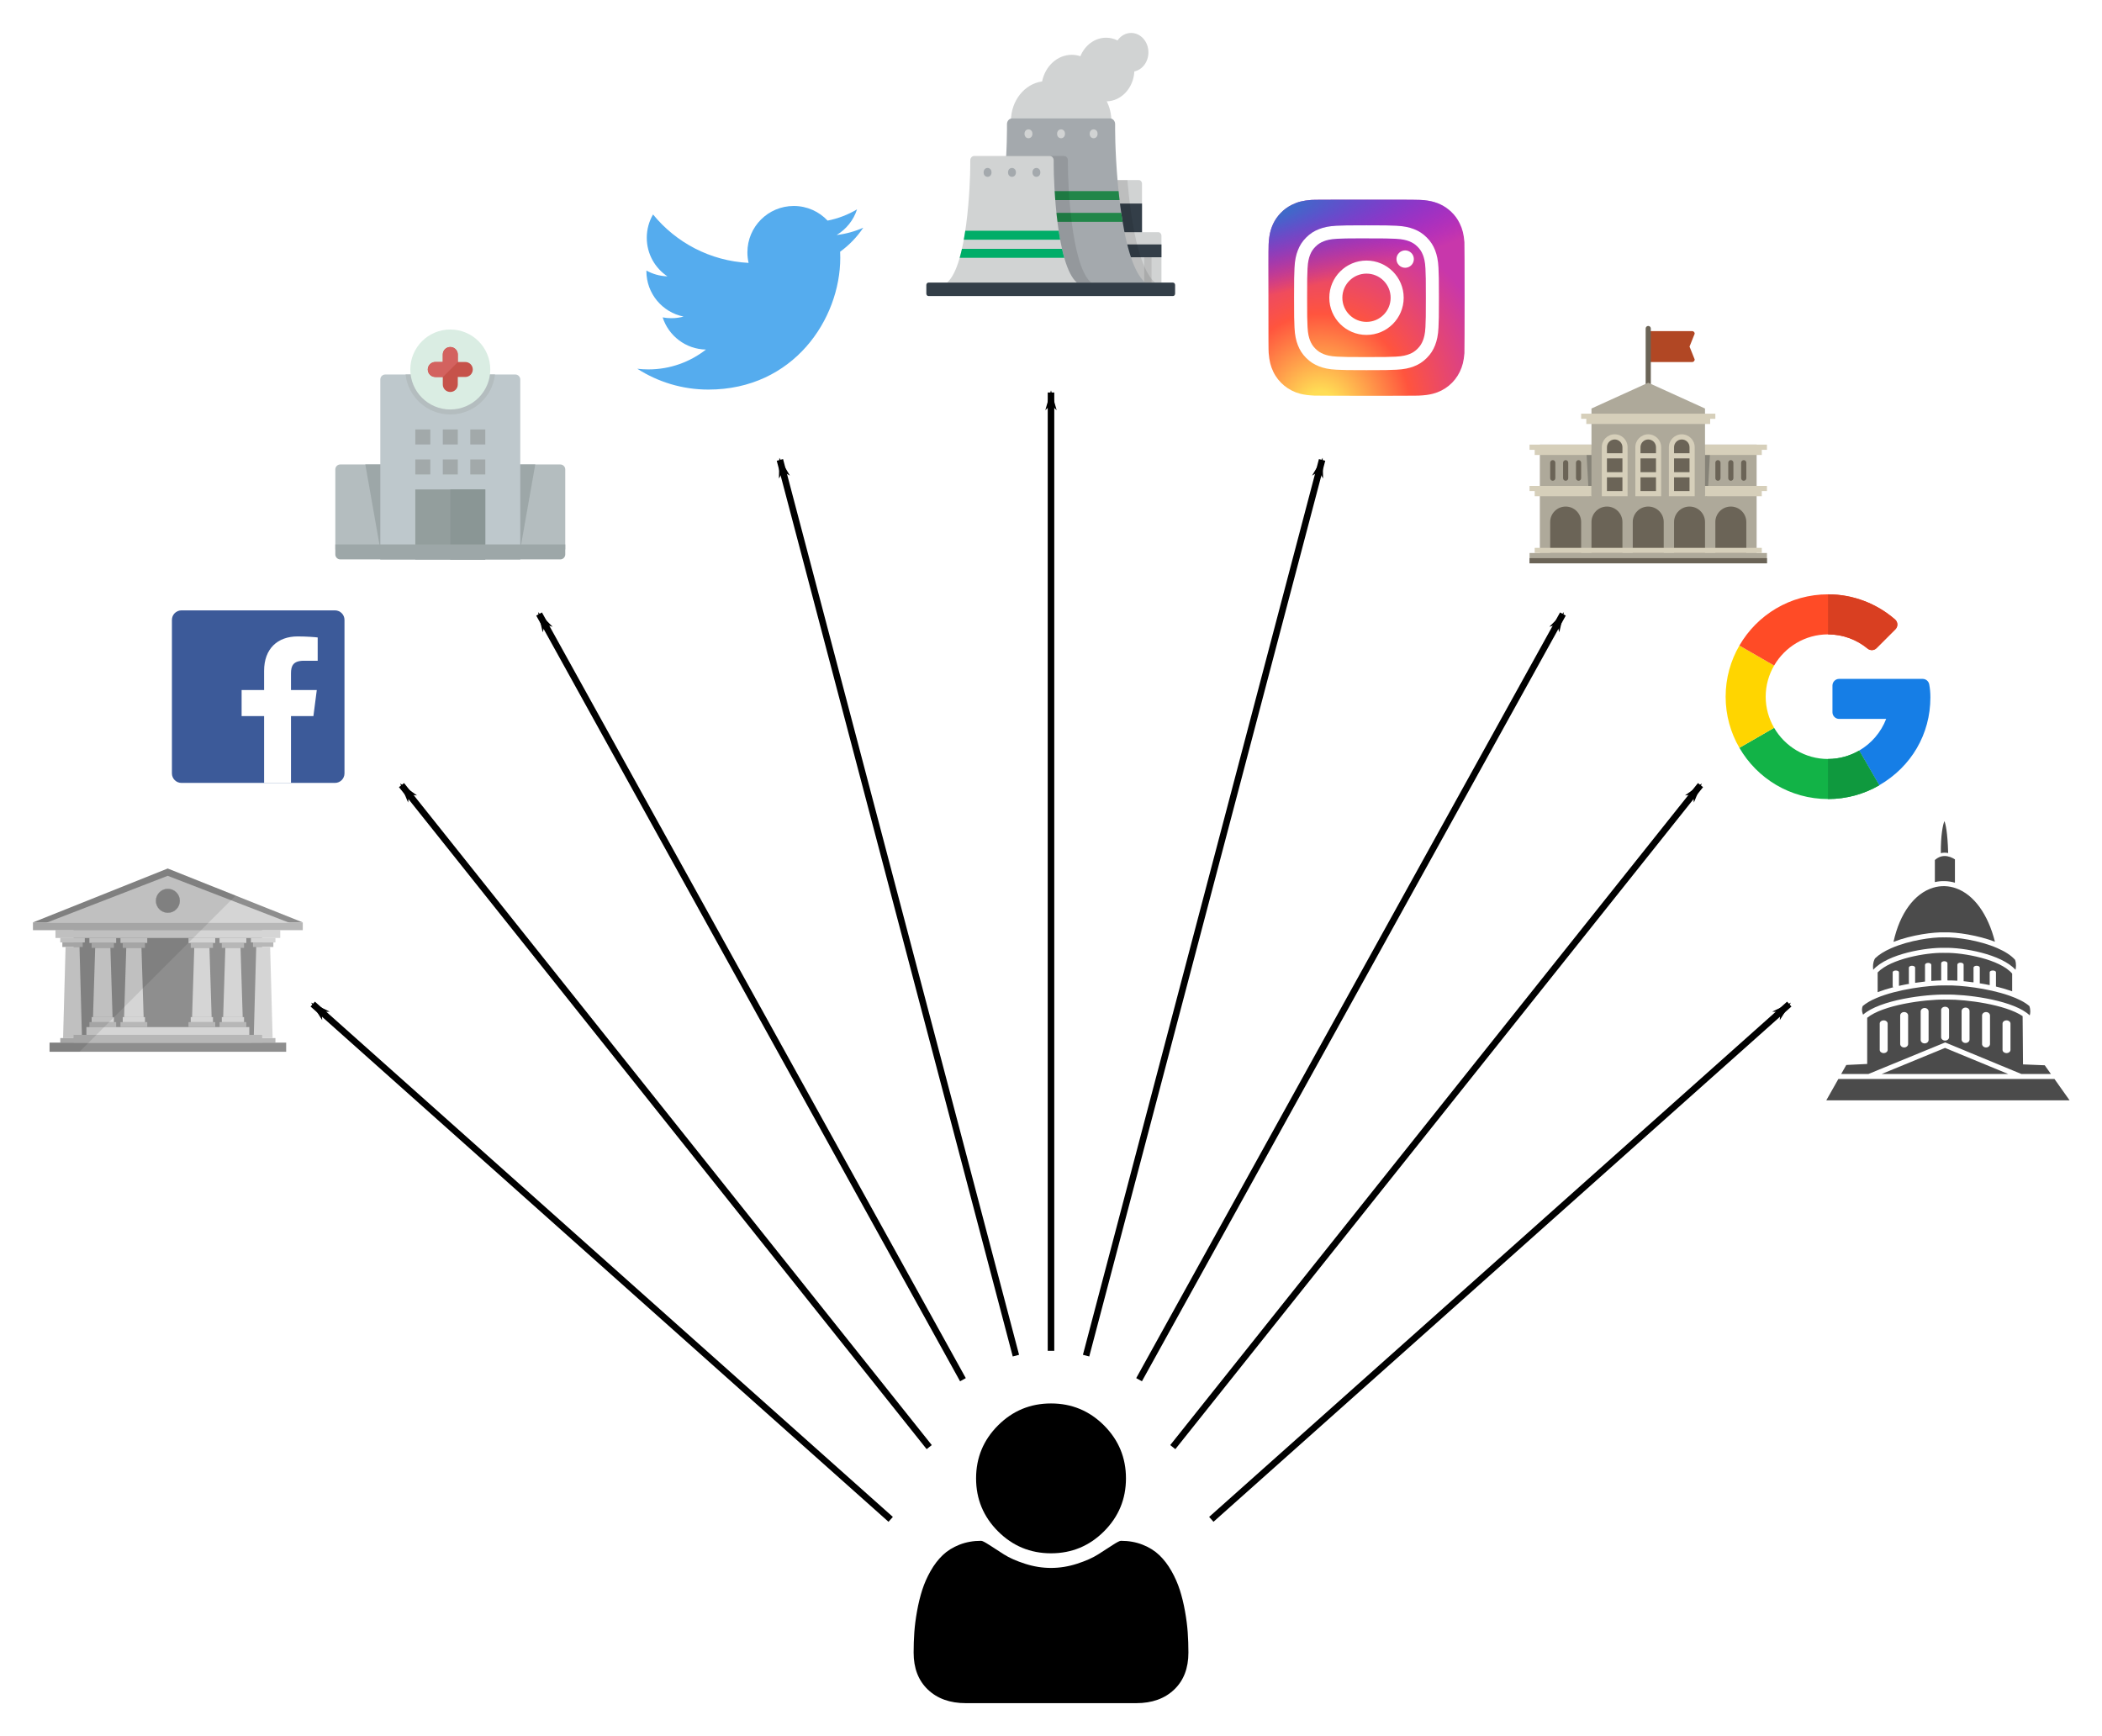 <?xml version="1.0" encoding="UTF-8" standalone="no"?>
<!-- Created with Inkscape (http://www.inkscape.org/) -->

<svg
   xmlns:dc="http://purl.org/dc/elements/1.1/"
   xmlns:cc="http://creativecommons.org/ns#"
   xmlns:rdf="http://www.w3.org/1999/02/22-rdf-syntax-ns#"
   xmlns:svg="http://www.w3.org/2000/svg"
   xmlns="http://www.w3.org/2000/svg"
   xmlns:xlink="http://www.w3.org/1999/xlink"
   xmlns:sodipodi="http://sodipodi.sourceforge.net/DTD/sodipodi-0.dtd"
   xmlns:inkscape="http://www.inkscape.org/namespaces/inkscape"
   width="255.161mm"
   height="210.77mm"
   viewBox="0 0 904.115 746.822"
   id="svg11221"
   version="1.1"
   inkscape:version="0.92.1 r"
   sodipodi:docname="third-parties.svg">
  <defs
     id="defs11223">
    <marker
       inkscape:isstock="true"
       style="overflow:visible;"
       id="marker25112"
       refX="0.0"
       refY="0.0"
       orient="auto"
       inkscape:stockid="Arrow1Lend">
      <path
         transform="scale(0.8) rotate(180) translate(12.5,0)"
         style="fill-rule:evenodd;stroke:#000000;stroke-width:1pt;stroke-opacity:1;fill:#000000;fill-opacity:1"
         d="M 0.0,0.0 L 5.0,-5.0 L -12.5,0.0 L 5.0,5.0 L 0.0,0.0 z "
         id="path25110" />
    </marker>
    <marker
       inkscape:isstock="true"
       style="overflow:visible;"
       id="marker25054"
       refX="0.0"
       refY="0.0"
       orient="auto"
       inkscape:stockid="Arrow1Lend">
      <path
         transform="scale(0.8) rotate(180) translate(12.5,0)"
         style="fill-rule:evenodd;stroke:#000000;stroke-width:1pt;stroke-opacity:1;fill:#000000;fill-opacity:1"
         d="M 0.0,0.0 L 5.0,-5.0 L -12.5,0.0 L 5.0,5.0 L 0.0,0.0 z "
         id="path25052" />
    </marker>
    <marker
       inkscape:isstock="true"
       style="overflow:visible;"
       id="marker25002"
       refX="0.0"
       refY="0.0"
       orient="auto"
       inkscape:stockid="Arrow1Lend">
      <path
         transform="scale(0.8) rotate(180) translate(12.5,0)"
         style="fill-rule:evenodd;stroke:#000000;stroke-width:1pt;stroke-opacity:1;fill:#000000;fill-opacity:1"
         d="M 0.0,0.0 L 5.0,-5.0 L -12.5,0.0 L 5.0,5.0 L 0.0,0.0 z "
         id="path25000" />
    </marker>
    <marker
       inkscape:isstock="true"
       style="overflow:visible;"
       id="marker24956"
       refX="0.0"
       refY="0.0"
       orient="auto"
       inkscape:stockid="Arrow1Lend">
      <path
         transform="scale(0.8) rotate(180) translate(12.5,0)"
         style="fill-rule:evenodd;stroke:#000000;stroke-width:1pt;stroke-opacity:1;fill:#000000;fill-opacity:1"
         d="M 0.0,0.0 L 5.0,-5.0 L -12.5,0.0 L 5.0,5.0 L 0.0,0.0 z "
         id="path24954" />
    </marker>
    <marker
       inkscape:isstock="true"
       style="overflow:visible;"
       id="marker24916"
       refX="0.0"
       refY="0.0"
       orient="auto"
       inkscape:stockid="Arrow1Lend">
      <path
         transform="scale(0.8) rotate(180) translate(12.5,0)"
         style="fill-rule:evenodd;stroke:#000000;stroke-width:1pt;stroke-opacity:1;fill:#000000;fill-opacity:1"
         d="M 0.0,0.0 L 5.0,-5.0 L -12.5,0.0 L 5.0,5.0 L 0.0,0.0 z "
         id="path24914" />
    </marker>
    <marker
       inkscape:isstock="true"
       style="overflow:visible;"
       id="marker24882"
       refX="0.0"
       refY="0.0"
       orient="auto"
       inkscape:stockid="Arrow1Lend">
      <path
         transform="scale(0.8) rotate(180) translate(12.5,0)"
         style="fill-rule:evenodd;stroke:#000000;stroke-width:1pt;stroke-opacity:1;fill:#000000;fill-opacity:1"
         d="M 0.0,0.0 L 5.0,-5.0 L -12.5,0.0 L 5.0,5.0 L 0.0,0.0 z "
         id="path24880" />
    </marker>
    <marker
       inkscape:isstock="true"
       style="overflow:visible;"
       id="marker24854"
       refX="0.0"
       refY="0.0"
       orient="auto"
       inkscape:stockid="Arrow1Lend">
      <path
         transform="scale(0.8) rotate(180) translate(12.5,0)"
         style="fill-rule:evenodd;stroke:#000000;stroke-width:1pt;stroke-opacity:1;fill:#000000;fill-opacity:1"
         d="M 0.0,0.0 L 5.0,-5.0 L -12.5,0.0 L 5.0,5.0 L 0.0,0.0 z "
         id="path24852" />
    </marker>
    <marker
       inkscape:isstock="true"
       style="overflow:visible;"
       id="marker24832"
       refX="0.0"
       refY="0.0"
       orient="auto"
       inkscape:stockid="Arrow1Lend">
      <path
         transform="scale(0.8) rotate(180) translate(12.5,0)"
         style="fill-rule:evenodd;stroke:#000000;stroke-width:1pt;stroke-opacity:1;fill:#000000;fill-opacity:1"
         d="M 0.0,0.0 L 5.0,-5.0 L -12.5,0.0 L 5.0,5.0 L 0.0,0.0 z "
         id="path24830" />
    </marker>
    <marker
       inkscape:stockid="Arrow1Lend"
       orient="auto"
       refY="0.0"
       refX="0.0"
       id="Arrow1Lend"
       style="overflow:visible;"
       inkscape:isstock="true"
       inkscape:collect="always">
      <path
         id="path24551"
         d="M 0.0,0.0 L 5.0,-5.0 L -12.5,0.0 L 5.0,5.0 L 0.0,0.0 z "
         style="fill-rule:evenodd;stroke:#000000;stroke-width:1pt;stroke-opacity:1;fill:#000000;fill-opacity:1"
         transform="scale(0.8) rotate(180) translate(12.5,0)" />
    </marker>
    <linearGradient
       id="linearGradient17952">
      <stop
         style="stop-color:#ffffff;stop-opacity:1;"
         offset="0"
         id="stop17954" />
      <stop
         style="stop-color:#b3c3c0;stop-opacity:1;"
         offset="1"
         id="stop17956" />
    </linearGradient>
    <linearGradient
       id="linearGradient17968">
      <stop
         style="stop-color:#fafafa;stop-opacity:1;"
         offset="0"
         id="stop17970" />
      <stop
         style="stop-color:#000000;stop-opacity:1;"
         offset="1"
         id="stop17972" />
    </linearGradient>
    <linearGradient
       gradientUnits="userSpaceOnUse"
       id="linearGradient12536-1"
       x1="1386.982"
       x2="1480.732">
      <stop
         offset="0"
         stop-color="#d0d0d0"
         id="stop13107" />
      <stop
         offset="1"
         stop-color="#f2f2f2"
         id="stop13109" />
    </linearGradient>
    <linearGradient
       gradientUnits="userSpaceOnUse"
       id="linearGradient12538-9"
       x1="1459.456"
       x2="1408.631"
       y1="692.735"
       y2="691.859">
      <stop
         offset="0"
         stop-color="#a00"
         id="stop13112" />
      <stop
         offset="1"
         stop-color="#f55"
         id="stop13114" />
    </linearGradient>
    <radialGradient
       cx="1179.882"
       cy="806.774"
       gradientUnits="userSpaceOnUse"
       id="radialGradient12540-2"
       r="39.871">
      <stop
         offset="0"
         stop-color="#ff2a2a"
         id="stop13122" />
      <stop
         offset="1"
         stop-color="#a00"
         id="stop13124" />
    </radialGradient>
    <linearGradient
       gradientUnits="userSpaceOnUse"
       id="linearGradient12542-1"
       x1="1414.73"
       x2="1430.503">
      <stop
         offset="0"
         stop-color="#fff"
         id="stop13117" />
      <stop
         offset="1"
         stop-color="#fff"
         stop-opacity="0"
         id="stop13119" />
    </linearGradient>
    <radialGradient
       cx="1070.108"
       cy="1008.368"
       gradientTransform="matrix(1,0,0,0.2,0,806.695)"
       gradientUnits="userSpaceOnUse"
       id="radialGradient3105"
       r="58.865">
      <stop
         offset="0"
         id="stop13127" />
      <stop
         offset="1"
         stop-opacity="0"
         id="stop13129" />
    </radialGradient>
    <radialGradient
       id="c"
       cx="158.429"
       cy="578.088"
       r="65"
       xlink:href="#a-0"
       gradientUnits="userSpaceOnUse"
       gradientTransform="matrix(0,-1.982,1.844,0,-1031.402,454.004)"
       fx="158.429"
       fy="578.088" />
    <linearGradient
       id="a-0">
      <stop
         offset="0"
         stop-color="#fd5"
         id="stop12380" />
      <stop
         offset=".1"
         stop-color="#fd5"
         id="stop12382" />
      <stop
         offset=".5"
         stop-color="#ff543e"
         id="stop12384" />
      <stop
         offset="1"
         stop-color="#c837ab"
         id="stop12386" />
    </linearGradient>
    <radialGradient
       id="d"
       cx="147.694"
       cy="473.455"
       r="65"
       xlink:href="#b-2"
       gradientUnits="userSpaceOnUse"
       gradientTransform="matrix(0.174,0.869,-3.582,0.717,1648.348,-458.493)"
       fx="147.694"
       fy="473.455" />
    <linearGradient
       id="b-2">
      <stop
         offset="0"
         stop-color="#3771c8"
         id="stop12373" />
      <stop
         stop-color="#3771c8"
         offset=".128"
         id="stop12375" />
      <stop
         offset="1"
         stop-color="#60f"
         stop-opacity="0"
         id="stop12377" />
    </linearGradient>
    <clipPath
       id="clipPath20"
       clipPathUnits="userSpaceOnUse">
      <path
         inkscape:connector-curvature="0"
         id="path18"
         d="m 0,10.012 h 1366.9 v 1110.9 H 0 Z" />
    </clipPath>
    <linearGradient
       id="linearGradient3207">
      <stop
         style="stop-color:#2a3793;stop-opacity:1"
         offset="0"
         id="stop3209" />
      <stop
         id="stop3211"
         offset="0.1"
         style="stop-color:#203e98;stop-opacity:1" />
      <stop
         id="stop3213"
         offset="0.197"
         style="stop-color:#124a9d;stop-opacity:1" />
      <stop
         id="stop3215"
         offset="0.301"
         style="stop-color:#0a4fa4;stop-opacity:1" />
      <stop
         id="stop3217"
         offset="0.4"
         style="stop-color:#005aaa;stop-opacity:1" />
      <stop
         id="stop3219"
         offset="0.5"
         style="stop-color:#0063b1;stop-opacity:1" />
      <stop
         id="stop3221"
         offset="0.6"
         style="stop-color:#0270bb;stop-opacity:1" />
      <stop
         id="stop3223"
         offset="0.698"
         style="stop-color:#0187d0;stop-opacity:1" />
      <stop
         id="stop3225"
         offset="0.8"
         style="stop-color:#0194d9;stop-opacity:1" />
      <stop
         id="stop3227"
         offset="0.9"
         style="stop-color:#14a7ea;stop-opacity:1" />
      <stop
         style="stop-color:#0da4d8;stop-opacity:1"
         offset="1"
         id="stop3229" />
    </linearGradient>
    <linearGradient
       id="linearGradient3179">
      <stop
         id="stop3181"
         offset="0"
         style="stop-color:#c1d26a;stop-opacity:1" />
      <stop
         style="stop-color:#cbde46;stop-opacity:1"
         offset="0.1"
         id="stop3203" />
      <stop
         style="stop-color:#bad246;stop-opacity:1"
         offset="0.197"
         id="stop3201" />
      <stop
         style="stop-color:#a0c441;stop-opacity:1"
         offset="0.301"
         id="stop3199" />
      <stop
         style="stop-color:#89b546;stop-opacity:1"
         offset="0.4"
         id="stop3197" />
      <stop
         style="stop-color:#66a645;stop-opacity:1"
         offset="0.5"
         id="stop3195" />
      <stop
         style="stop-color:#459f47;stop-opacity:1"
         offset="0.6"
         id="stop3193" />
      <stop
         style="stop-color:#219540;stop-opacity:1"
         offset="0.698"
         id="stop3191" />
      <stop
         style="stop-color:#139246;stop-opacity:1"
         offset="0.8"
         id="stop3189" />
      <stop
         style="stop-color:#088147;stop-opacity:1"
         offset="0.9"
         id="stop3187" />
      <stop
         id="stop3183"
         offset="1"
         style="stop-color:#176d3e;stop-opacity:1" />
    </linearGradient>
    <path
       d="M 44.5,20 H 24 v 8.5 H 35.8 C 34.7,33.9 30.1,37 24,37 16.8,37 11,31.2 11,24 c 0,-7.2 5.8,-13 13,-13 3.1,0 5.9,1.1 8.1,2.9 L 38.5,7.5 C 34.6,4.1 29.6,2 24,2 11.8,2 2,11.8 2,24 c 0,12.2 9.8,22 22,22 11,0 21,-8 21,-22 0,-1.3 -0.2,-2.7 -0.5,-4 z"
       id="a"
       inkscape:connector-curvature="0" />
  </defs>
  <sodipodi:namedview
     id="base"
     pagecolor="#ffffff"
     bordercolor="#666666"
     borderopacity="1.0"
     inkscape:pageopacity="0.0"
     inkscape:pageshadow="2"
     inkscape:zoom="0.45254834"
     inkscape:cx="440.6128"
     inkscape:cy="177.63545"
     inkscape:document-units="px"
     inkscape:current-layer="layer1"
     showgrid="false"
     fit-margin-top="4"
     fit-margin-left="4"
     fit-margin-right="4"
     fit-margin-bottom="4"
     inkscape:window-width="1920"
     inkscape:window-height="1080"
     inkscape:window-x="0"
     inkscape:window-y="0"
     inkscape:window-maximized="0"
     inkscape:snap-global="false" />
  <g
     inkscape:label="Layer 1"
     inkscape:groupmode="layer"
     id="layer1"
     transform="translate(104.2,-352.483)">
    <g
       style="display:inline"
       transform="matrix(0.711,0,0,-0.711,181.926,520.783)"
       id="g10">
      <g
         transform="matrix(0.1,0,0,0.1,-16.877,0)"
         id="g12">
        <g
           id="g14">
          <g
             clip-path="url(#clipPath20)"
             id="g16">
            <path
               d="m 1366.9,989.39 c -50.27,-22.309 -104.33,-37.387 -161.05,-44.18 57.89,34.723 102.34,89.679 123.28,155.15 -54.18,-32.15 -114.18,-55.47 -178.09,-68.04 -51.13,54.49 -124.02,88.55 -204.68,88.55 -154.89,0 -280.43,-125.55 -280.43,-280.43 0,-21.988 2.457,-43.398 7.258,-63.91 -233.08,11.68 -439.72,123.36 -578.04,293.01 -24.141,-41.4 -37.969,-89.567 -37.969,-140.97 0,-97.308 49.489,-183.13 124.76,-233.44 -45.969,1.437 -89.218,14.058 -127.03,35.078 -0.043,-1.18 -0.043,-2.348 -0.043,-3.52 0,-135.9 96.68,-249.22 224.96,-275 -23.512,-6.41 -48.281,-9.8 -73.86,-9.8 -18.089,0 -35.628,1.711 -52.781,5 35.711,-111.41 139.26,-192.5 262,-194.77 -96.058,-75.23 -216.96,-120.04 -348.36,-120.04 -22.621,0 -44.961,1.332 -66.918,3.91 124.16,-79.568 271.55,-125.98 429.94,-125.98 515.82,0 797.86,427.31 797.86,797.93 0,12.153 -0.28,24.223 -0.79,36.25 54.77,39.571 102.31,88.95 139.93,145.2"
               id="path22"
               inkscape:connector-curvature="0"
               style="fill:#55acee" />
          </g>
        </g>
      </g>
    </g>
    <g
       style="display:inline"
       id="g12411"
       transform="matrix(0.649,0,0,0.649,440.723,437.733)">
      <path
         id="path12390"
         transform="translate(1.004,1)"
         d="M 65.03,0 C 37.888,0 29.95,0.028 28.407,0.156 22.837,0.619 19.371,1.496 15.595,3.376 12.685,4.821 10.39,6.496 8.125,8.844 4,13.126 1.5,18.394 0.595,24.656 c -0.44,3.04 -0.568,3.66 -0.594,19.188 -0.01,5.176 0,11.988 0,21.125 0,27.12 0.03,35.05 0.16,36.59 0.45,5.42 1.3,8.83 3.1,12.56 3.44,7.14 10.01,12.5 17.75,14.5 2.68,0.69 5.64,1.07 9.44,1.25 1.61,0.07 18.02,0.12 34.44,0.12 16.42,0 32.84,-0.02 34.41,-0.1 4.4,-0.207 6.955,-0.55 9.78,-1.28 7.79,-2.01 14.24,-7.29 17.75,-14.53 1.765,-3.64 2.66,-7.18 3.065,-12.317 0.088,-1.12 0.125,-18.977 0.125,-36.81 0,-17.836 -0.04,-35.66 -0.128,-36.78 -0.41,-5.22 -1.305,-8.73 -3.127,-12.44 -1.495,-3.037 -3.155,-5.305 -5.565,-7.624 C 116.9,4 111.64,1.5 105.372,0.596 102.335,0.157 101.73,0.027 86.19,0 Z"
         inkscape:connector-curvature="0"
         style="fill:url(#c)" />
      <path
         id="path12392"
         transform="translate(1.004,1)"
         d="M 65.03,0 C 37.888,0 29.95,0.028 28.407,0.156 22.837,0.619 19.371,1.496 15.595,3.376 12.685,4.821 10.39,6.496 8.125,8.844 4,13.126 1.5,18.394 0.595,24.656 c -0.44,3.04 -0.568,3.66 -0.594,19.188 -0.01,5.176 0,11.988 0,21.125 0,27.12 0.03,35.05 0.16,36.59 0.45,5.42 1.3,8.83 3.1,12.56 3.44,7.14 10.01,12.5 17.75,14.5 2.68,0.69 5.64,1.07 9.44,1.25 1.61,0.07 18.02,0.12 34.44,0.12 16.42,0 32.84,-0.02 34.41,-0.1 4.4,-0.207 6.955,-0.55 9.78,-1.28 7.79,-2.01 14.24,-7.29 17.75,-14.53 1.765,-3.64 2.66,-7.18 3.065,-12.317 0.088,-1.12 0.125,-18.977 0.125,-36.81 0,-17.836 -0.04,-35.66 -0.128,-36.78 -0.41,-5.22 -1.305,-8.73 -3.127,-12.44 -1.495,-3.037 -3.155,-5.305 -5.565,-7.624 C 116.9,4 111.64,1.5 105.372,0.596 102.335,0.157 101.73,0.027 86.19,0 Z"
         inkscape:connector-curvature="0"
         style="fill:url(#d)" />
      <path
         id="path12394"
         d="m 66.004,18 c -13.036,0 -14.672,0.057 -19.792,0.29 -5.11,0.234 -8.598,1.043 -11.65,2.23 -3.157,1.226 -5.835,2.866 -8.503,5.535 -2.67,2.668 -4.31,5.346 -5.54,8.502 -1.19,3.053 -2,6.542 -2.23,11.65 C 18.06,51.327 18,52.964 18,66 c 0,13.036 0.058,14.667 0.29,19.787 0.235,5.11 1.044,8.598 2.23,11.65 1.227,3.157 2.867,5.835 5.536,8.503 2.667,2.67 5.345,4.314 8.5,5.54 3.054,1.187 6.543,1.996 11.652,2.23 5.12,0.233 6.755,0.29 19.79,0.29 13.037,0 14.668,-0.057 19.788,-0.29 5.11,-0.234 8.602,-1.043 11.656,-2.23 3.156,-1.226 5.83,-2.87 8.497,-5.54 2.67,-2.668 4.31,-5.346 5.54,-8.502 1.18,-3.053 1.99,-6.542 2.23,-11.65 0.23,-5.12 0.29,-6.752 0.29,-19.788 0,-13.036 -0.06,-14.672 -0.29,-19.792 -0.24,-5.11 -1.05,-8.598 -2.23,-11.65 -1.23,-3.157 -2.87,-5.835 -5.54,-8.503 -2.67,-2.67 -5.34,-4.31 -8.5,-5.535 -3.06,-1.187 -6.55,-1.996 -11.66,-2.23 C 80.659,18.057 79.029,18 65.989,18 Z m -4.306,8.65 c 1.278,-0.002 2.704,0 4.306,0 12.816,0 14.335,0.046 19.396,0.276 4.68,0.214 7.22,0.996 8.912,1.653 2.24,0.87 3.837,1.91 5.516,3.59 1.68,1.68 2.72,3.28 3.592,5.52 0.657,1.69 1.44,4.23 1.653,8.91 0.23,5.06 0.28,6.58 0.28,19.39 0,12.81 -0.05,14.33 -0.28,19.39 -0.214,4.68 -0.996,7.22 -1.653,8.91 -0.87,2.24 -1.912,3.835 -3.592,5.514 -1.68,1.68 -3.275,2.72 -5.516,3.59 -1.69,0.66 -4.232,1.44 -8.912,1.654 -5.06,0.23 -6.58,0.28 -19.396,0.28 -12.817,0 -14.336,-0.05 -19.396,-0.28 -4.68,-0.216 -7.22,-0.998 -8.913,-1.655 -2.24,-0.87 -3.84,-1.91 -5.52,-3.59 -1.68,-1.68 -2.72,-3.276 -3.592,-5.517 -0.657,-1.69 -1.44,-4.23 -1.653,-8.91 -0.23,-5.06 -0.276,-6.58 -0.276,-19.398 0,-12.818 0.046,-14.33 0.276,-19.39 0.214,-4.68 0.996,-7.22 1.653,-8.912 0.87,-2.24 1.912,-3.84 3.592,-5.52 1.68,-1.68 3.28,-2.72 5.52,-3.592 1.692,-0.66 4.233,-1.44 8.913,-1.655 4.428,-0.2 6.144,-0.26 15.09,-0.27 z m 29.928,7.97 c -3.18,0 -5.76,2.577 -5.76,5.758 0,3.18 2.58,5.76 5.76,5.76 3.18,0 5.76,-2.58 5.76,-5.76 0,-3.18 -2.58,-5.76 -5.76,-5.76 z m -25.622,6.73 c -13.613,0 -24.65,11.037 -24.65,24.65 0,13.613 11.037,24.645 24.65,24.645 C 79.617,90.645 90.65,79.613 90.65,66 90.65,52.387 79.616,41.35 66.003,41.35 Z m 0,8.65 c 8.836,0 16,7.163 16,16 0,8.836 -7.164,16 -16,16 -8.837,0 -16,-7.164 -16,-16 0,-8.837 7.163,-16 16,-16 z"
         inkscape:connector-curvature="0"
         style="fill:#ffffff" />
    </g>
    <g
       id="g10899"
       transform="matrix(0.215,0,0,0.215,40.029,494.231)">
      <g
         id="XMLID_3358_">
        <path
           d="M 460,280 V 440 H 380 370 0 V 280 c 0,-5.523 4.477,-10 10,-10 h 360 10 70 c 5.523,0 10,4.477 10,10 z"
           style="fill:#b4bdbf"
           id="XMLID_1886_"
           inkscape:connector-curvature="0" />
        <path
           d="m 400,270 -30,170 v 20 H 90 V 440 L 60,270 h 30 280 z"
           style="fill:#9da7a8"
           id="XMLID_1893_"
           inkscape:connector-curvature="0" />
        <path
           d="M 370,100 V 460 H 90 V 100 c 0,-5.523 4.477,-10 10,-10 h 260 c 5.523,0 10,4.477 10,10 z"
           style="fill:#bec8cc"
           id="XMLID_3239_"
           inkscape:connector-curvature="0" />
        <path
           d="m 160,200 h 30 v 30 h -30 z"
           style="fill:#a2a9aa"
           id="XMLID_3329_"
           inkscape:connector-curvature="0" />
        <path
           d="m 215,200 h 30 v 30 h -30 z"
           style="fill:#a2a9aa"
           id="XMLID_3333_"
           inkscape:connector-curvature="0" />
        <path
           d="m 300,200 v 30 h -30 v -30 z"
           style="fill:#a2a9aa"
           id="XMLID_3334_"
           inkscape:connector-curvature="0" />
        <path
           d="m 160,260 h 30 v 30 h -30 z"
           style="fill:#a2a9aa"
           id="XMLID_3328_"
           inkscape:connector-curvature="0" />
        <path
           d="m 215,260 h 30 v 30 h -30 z"
           style="fill:#a2a9aa"
           id="XMLID_3323_"
           inkscape:connector-curvature="0" />
        <path
           d="m 270,260 h 30 v 30 h -30 z"
           style="fill:#a2a9aa"
           id="XMLID_3321_"
           inkscape:connector-curvature="0" />
        <path
           d="M 300,460 H 160 V 320 h 140 z"
           style="fill:#939e9d"
           id="XMLID_3320_"
           inkscape:connector-curvature="0" />
        <path
           d="M 300,460 H 230 V 320 h 70 z"
           style="fill:#8a9695"
           id="XMLID_3319_"
           inkscape:connector-curvature="0" />
        <path
           d="m 460,450 c 0,5.523 -4.477,10 -10,10 H 10 C 4.477,460 0,455.523 0,450 v -20 h 460 z"
           style="fill:#9da7a8"
           id="XMLID_3335_"
           inkscape:connector-curvature="0" />
        <path
           d="m 319.444,90 c -4.975,44.998 -43.119,80 -89.444,80 v 0 c -46.325,0 -84.469,-35.002 -89.444,-80 z"
           style="fill:#b4bdbf"
           id="XMLID_3318_"
           inkscape:connector-curvature="0" />
        <path
           d="m 230,160 v 0 c -44.183,0 -80,-35.817 -80,-80 v 0 C 150,35.817 185.817,0 230,0 v 0 c 44.183,0 80,35.817 80,80 v 0 c 0,44.183 -35.817,80 -80,80 z"
           style="fill:#daede3"
           id="XMLID_3315_"
           inkscape:connector-curvature="0" />
        <path
           d="m 275,80 c 0,8.284 -6.716,15 -15,15 h -15 v 15 c 0,8.284 -6.716,15 -15,15 -8.284,0 -15,-6.716 -15,-15 V 95 h -15 c -8.284,0 -15,-6.716 -15,-15 0,-8.284 6.716,-15 15,-15 h 15 V 50 c 0,-8.284 6.716,-15 15,-15 8.284,0 15,6.716 15,15 v 15 h 15 c 8.284,0 15,6.716 15,15 z"
           style="fill:#c6524a"
           id="XMLID_3314_"
           inkscape:connector-curvature="0" />
        <path
           d="M 215,95.23 V 95 h -15 c -8.284,0 -15,-6.716 -15,-15 0,-8.284 6.716,-15 15,-15 h 15 V 50 c 0,-8.284 6.716,-15 15,-15 8.284,0 15,6.716 15,15 v 15 h 0.23 z"
           style="fill:#d3625f"
           id="XMLID_3313_"
           inkscape:connector-curvature="0" />
      </g>
      <g
         id="g10863" />
      <g
         id="g10865" />
      <g
         id="g10867" />
      <g
         id="g10869" />
      <g
         id="g10871" />
      <g
         id="g10873" />
      <g
         id="g10875" />
      <g
         id="g10877" />
      <g
         id="g10879" />
      <g
         id="g10881" />
      <g
         id="g10883" />
      <g
         id="g10885" />
      <g
         id="g10887" />
      <g
         id="g10889" />
      <g
         id="g10891" />
    </g>
    <g
       id="XMLID_824_"
       transform="matrix(0.222,0,0,0.222,553.685,492.696)">
      <path
         d="m 320,15 -10,25 10,25 c 0,2.761 -2.239,5 -5,5 H 230 V 10 h 85 c 2.761,0 5,2.239 5,5 z"
         style="fill:#b14724"
         id="XMLID_1558_"
         inkscape:connector-curvature="0" />
      <path
         d="M 235,5 V 440 H 225 V 5 c 0,-2.761 2.239,-5 5,-5 v 0 c 2.761,0 5,2.239 5,5 z"
         style="fill:#6b6457"
         id="XMLID_1519_"
         inkscape:connector-curvature="0" />
      <path
         d="m 460,440 v 20 H 340 120 0 V 440 H 20 V 230 h 100 v -70 l 110,-50 110,50 v 70 h 100 v 210 z"
         style="fill:#aea99a"
         id="XMLID_1543_"
         inkscape:connector-curvature="0" />
      <path
         d="M 114.865,327.573 110,240 h 10 v 87.431 c 0,1.419 -1.15,2.569 -2.569,2.569 v 0 c -1.364,0 -2.49,-1.065 -2.566,-2.427 z m 230.27,0 L 350,240 h -10 v 87.431 c 0,1.419 1.15,2.569 2.569,2.569 v 0 c 1.364,0 2.49,-1.065 2.566,-2.427 z"
         style="fill:#868378"
         id="XMLID_1544_"
         inkscape:connector-curvature="0" />
      <path
         d="m 360,180 h -10 v 10 H 110 v -10 h -10 v -10 h 10 240 10 z M 120,250 V 230 H 10 0 v 10 h 10 v 10 z m 340,-20 v 10 h -10 v 10 H 340 V 230 H 450 Z M 10,330 V 320 H 0 v -10 h 10 110 v 20 z M 450,310 H 340 v 20 h 110 v -10 h 10 V 310 Z M 165,210 v 0 c -13.807,0 -25,11.193 -25,25 v 95 h 50 v -95 c 0,-13.807 -11.193,-25 -25,-25 z m 65,0 v 0 c -13.807,0 -25,11.193 -25,25 v 95 h 50 v -95 c 0,-13.807 -11.193,-25 -25,-25 z m 65,0 v 0 c -13.807,0 -25,11.193 -25,25 v 95 h 50 v -95 c 0,-13.807 -11.193,-25 -25,-25 z"
         style="fill:#d6cfba"
         id="XMLID_1476_"
         inkscape:connector-curvature="0" />
      <path
         d="m 150,283.333 v -26.667 h 30 v 26.667 z m 30,-36.666 V 235 c 0,-8.284 -6.716,-15 -15,-15 v 0 c -8.284,0 -15,6.716 -15,15 v 11.667 z m -30,46.666 V 320 h 30 v -26.667 z m 95,-10 v -26.667 h -30 v 26.667 z m 0,-36.666 V 235 c 0,-8.284 -6.716,-15 -15,-15 v 0 c -8.284,0 -15,6.716 -15,15 v 11.667 z m -30,46.666 V 320 h 30 v -26.667 z m 95,-10 v -26.667 h -30 v 26.667 z m 0,-36.666 V 235 c 0,-8.284 -6.716,-15 -15,-15 v 0 c -8.284,0 -15,6.716 -15,15 v 11.667 z m -30,46.666 V 320 h 30 v -26.667 z"
         style="fill:#6b6457"
         id="XMLID_1542_"
         inkscape:connector-curvature="0" />
      <path
         d="m 260,380 v 60 h -60 v -60 c 0,-16.569 13.431,-30 30,-30 v 0 c 16.569,0 30,13.431 30,30 z M 150,350 v 0 c -16.569,0 -30,13.431 -30,30 v 60 h 60 v -60 c 0,-16.569 -13.431,-30 -30,-30 z m -80,0 v 0 c -16.569,0 -30,13.431 -30,30 v 60 h 60 v -60 c 0,-16.569 -13.431,-30 -30,-30 z m 240,0 v 0 c -16.569,0 -30,13.431 -30,30 v 60 h 60 v -60 c 0,-16.569 -13.431,-30 -30,-30 z m 80,0 v 0 c -16.569,0 -30,13.431 -30,30 v 60 h 60 v -60 c 0,-16.569 -13.431,-30 -30,-30 z M 45,260 v 0 c -2.761,0 -5,2.239 -5,5 v 30 c 0,2.761 2.239,5 5,5 v 0 c 2.761,0 5,-2.239 5,-5 v -30 c 0,-2.761 -2.239,-5 -5,-5 z m 25,0 v 0 c -2.761,0 -5,2.239 -5,5 v 30 c 0,2.761 2.239,5 5,5 v 0 c 2.761,0 5,-2.239 5,-5 v -30 c 0,-2.761 -2.239,-5 -5,-5 z m 25,0 v 0 c -2.761,0 -5,2.239 -5,5 v 30 c 0,2.761 2.239,5 5,5 v 0 c 2.761,0 5,-2.239 5,-5 v -30 c 0,-2.761 -2.239,-5 -5,-5 z m 270,0 v 0 c -2.761,0 -5,2.239 -5,5 v 30 c 0,2.761 2.239,5 5,5 v 0 c 2.761,0 5,-2.239 5,-5 v -30 c 0,-2.761 -2.239,-5 -5,-5 z m 25,0 v 0 c -2.761,0 -5,2.239 -5,5 v 30 c 0,2.761 2.239,5 5,5 v 0 c 2.761,0 5,-2.239 5,-5 v -30 c 0,-2.761 -2.239,-5 -5,-5 z m 25,0 v 0 c -2.761,0 -5,2.239 -5,5 v 30 c 0,2.761 2.239,5 5,5 v 0 c 2.761,0 5,-2.239 5,-5 v -30 c 0,-2.761 -2.239,-5 -5,-5 z"
         style="fill:#6b6457"
         id="XMLID_1154_"
         inkscape:connector-curvature="0" />
      <path
         d="M 450,440 H 10 v -10 h 440 z"
         style="fill:#d6cfba"
         id="XMLID_920_"
         inkscape:connector-curvature="0" />
      <path
         d="M 460,460 H 0 v -10 h 460 z"
         style="fill:#6b6457"
         id="XMLID_1153_"
         inkscape:connector-curvature="0" />
    </g>
    <g
       transform="matrix(0.217,0,0,0.217,-90.027,726.103)"
       id="g12653-4">
      <g
         id="g12655-8">
        <rect
           style="fill:#8e8e8e"
           x="80.567"
           y="122.222"
           width="373.673"
           height="215.244"
           id="rect12657-3" />
        <g
           id="g12659-8">
          <g
             id="g12661-6">
            <rect
               style="fill:#d5d5d5"
               x="111.892"
               y="137.647"
               width="53.051"
               height="9.872"
               id="rect12663-8" />
            <rect
               style="fill:#b7b7b7"
               x="116.369"
               y="147.52"
               width="44.093"
               height="9.864"
               id="rect12665-7" />
            <rect
               style="fill:#b7b7b7"
               x="111.892"
               y="304.465"
               width="53.051"
               height="9.871"
               id="rect12667-1" />
            <rect
               style="fill:#d5d5d5"
               x="116.369"
               y="294.597"
               width="44.093"
               height="9.868"
               id="rect12669-6" />
            <polygon
               style="fill:#d5d5d5"
               points="123.353,157.384 153.481,157.384 157.794,294.597 119.04,294.597 "
               id="polygon12671-8" />
          </g>
          <g
             id="g12673-9">
            <rect
               style="fill:#d5d5d5"
               x="369.864"
               y="137.647"
               width="53.051"
               height="9.872"
               id="rect12675-3" />
            <rect
               style="fill:#b7b7b7"
               x="374.345"
               y="147.52"
               width="44.089"
               height="9.864"
               id="rect12677-7" />
            <rect
               style="fill:#b7b7b7"
               x="369.864"
               y="304.465"
               width="53.051"
               height="9.871"
               id="rect12679-9" />
            <rect
               style="fill:#d5d5d5"
               x="374.345"
               y="294.597"
               width="44.089"
               height="9.868"
               id="rect12681-0" />
            <polygon
               style="fill:#d5d5d5"
               points="381.33,157.384 411.454,157.384 415.767,294.597 377.012,294.597 "
               id="polygon12683-7" />
          </g>
        </g>
        <g
           id="g12685-7">
          <g
             id="g12687-6">
            <rect
               style="fill:#d5d5d5"
               x="432.056"
               y="137.478"
               width="48.57"
               height="9.038"
               id="rect12689-0" />
            <rect
               style="fill:#b7b7b7"
               x="436.158"
               y="146.516"
               width="40.365"
               height="9.031"
               id="rect12691-1" />
            <rect
               style="fill:#b7b7b7"
               x="432.056"
               y="336.14"
               width="48.57"
               height="9.037"
               id="rect12693-2" />
            <polygon
               style="fill:#d5d5d5"
               points="442.553,155.547 470.132,155.547 475.082,336.14 437.599,336.14 "
               id="polygon12695-1" />
          </g>
          <g
             id="g12697-2">
            <rect
               style="fill:#d5d5d5"
               x="54.183"
               y="137.478"
               width="48.57"
               height="9.038"
               id="rect12699-9" />
            <rect
               style="fill:#b7b7b7"
               x="58.285"
               y="146.516"
               width="40.365"
               height="9.031"
               id="rect12701-0" />
            <rect
               style="fill:#b7b7b7"
               x="54.183"
               y="336.14"
               width="48.57"
               height="9.037"
               id="rect12703-8" />
            <polygon
               style="fill:#d5d5d5"
               points="64.68,155.547 92.259,155.547 97.209,336.14 59.726,336.14 "
               id="polygon12705-4" />
          </g>
        </g>
        <polygon
           style="fill:#8e8e8e"
           points="534.807,106.804 0,106.804 267.125,0 "
           id="polygon12707-6" />
        <rect
           style="fill:#8e8e8e"
           x="32.903"
           y="345.177"
           width="469"
           height="18.104"
           id="rect12709-4" />
        <rect
           style="fill:#b7b7b7"
           x="80.569"
           y="329.755"
           width="373.669"
           height="15.422"
           id="rect12711-6" />
        <rect
           style="fill:#d5d5d5"
           x="105.969"
           y="314.336"
           width="322.868"
           height="15.419"
           id="rect12713-7" />
        <rect
           style="fill:#d5d5d5"
           x="44.634"
           y="122.222"
           width="445.539"
           height="15.426"
           id="rect12715-8" />
        <rect
           style="fill:#b7b7b7"
           x="0"
           y="106.804"
           width="534.807"
           height="15.418"
           id="rect12717-7" />
        <polygon
           style="fill:#d5d5d5"
           points="508.914,107.805 25.893,107.805 267.127,14.459 "
           id="polygon12719-2" />
        <g
           id="g12721-9">
          <g
             id="g12723-3">
            <rect
               style="fill:#d5d5d5"
               x="173.492"
               y="137.647"
               width="53.054"
               height="9.872"
               id="rect12725-0" />
            <rect
               style="fill:#b7b7b7"
               x="177.973"
               y="147.52"
               width="44.089"
               height="9.864"
               id="rect12727-6" />
            <rect
               style="fill:#b7b7b7"
               x="173.492"
               y="304.465"
               width="53.054"
               height="9.871"
               id="rect12729-6" />
            <rect
               style="fill:#d5d5d5"
               x="177.973"
               y="294.597"
               width="44.089"
               height="9.868"
               id="rect12731-9" />
            <polygon
               style="fill:#d5d5d5"
               points="184.958,157.384 215.081,157.384 219.395,294.597 180.644,294.597 "
               id="polygon12733-6" />
          </g>
          <g
             id="g12735-5">
            <rect
               style="fill:#d5d5d5"
               x="308.268"
               y="137.647"
               width="53.047"
               height="9.872"
               id="rect12737-4" />
            <rect
               style="fill:#b7b7b7"
               x="312.749"
               y="147.52"
               width="44.093"
               height="9.864"
               id="rect12739-3" />
            <rect
               style="fill:#b7b7b7"
               x="308.268"
               y="304.465"
               width="53.047"
               height="9.871"
               id="rect12741-6" />
            <rect
               style="fill:#d5d5d5"
               x="312.749"
               y="294.597"
               width="44.093"
               height="9.868"
               id="rect12743-5" />
            <polygon
               style="fill:#d5d5d5"
               points="319.733,157.384 349.854,157.384 354.167,294.597 315.412,294.597 "
               id="polygon12745-2" />
          </g>
        </g>
        <path
           style="fill:#909090"
           inkscape:connector-curvature="0"
           d="m 291.201,64.008 c 0,13.142 -10.653,23.795 -23.795,23.795 -13.142,0 -23.799,-10.653 -23.799,-23.795 0,-13.139 10.657,-23.796 23.799,-23.796 13.142,0 23.795,10.657 23.795,23.796 z"
           id="path12747-3" />
        <path
           style="fill:#e8e8e8"
           inkscape:connector-curvature="0"
           d="m 291.201,64.008 c 0,13.142 -10.653,23.795 -23.795,23.795 -13.142,0 -23.799,-10.653 -23.799,-23.795 0,-13.139 10.657,-23.796 23.799,-23.796 13.142,0 23.795,10.657 23.795,23.796 z"
           id="path12749-3" />
        <path
           style="fill:#8e8e8e"
           inkscape:connector-curvature="0"
           d="m 243.606,64.008 c 0,13.142 10.657,23.795 23.799,23.795 13.142,0 23.795,-10.653 23.795,-23.795 0,-13.139 -10.653,-23.796 -23.795,-23.796 -13.142,0 -23.799,10.657 -23.799,23.796 z"
           id="path12751-4" />
      </g>
      <polygon
         style="opacity:0.1"
         points="54.183,137.647 54.183,146.516 58.285,146.516 58.285,155.547 64.68,155.547 59.726,336.14 54.183,336.14 54.183,345.177 32.903,345.177 32.903,363.281 92.246,363.281 401.795,53.732 267.125,0 0,106.804 0,122.222 44.634,122.222 44.634,137.647 "
         id="polygon12753-6" />
    </g>
    <g
       transform="matrix(0.109,0,0,0.109,680.618,689.466)"
       id="g10549">
      <g
         id="g10551">
        <polygon
           style="fill:#4b4b4b"
           points="54.133,1166.809 906.936,1166.809 966.534,1250.945 6.534,1250.945 "
           id="polygon10553" />
        <path
           style="fill:#4b4b4b"
           inkscape:connector-curvature="0"
           d="m 868.547,1112.675 24.34,34.355 H 776.225 L 475.698,1022.489 v 0 l -268.706,110.438 0.055,0.056 -34.157,14.037 H 65.284 l 20.12,-35.534 82.495,-4.033 V 925.23 c 61.185,-50.267 225.238,-72.811 306.224,-71.829 v 0.242 l 4.55,-0.188 h 0.529 l 4.683,0.188 v -0.242 c 74.837,-0.926 230.186,19.656 297.387,65.284 l 1.51,190.485 z m -135.239,-60.722 v -103.86 c 0,-3.504 -1.697,-6.654 -4.605,-8.958 -2.788,-2.324 -6.732,-3.702 -11.085,-3.702 -8.649,0 -15.624,5.686 -15.624,12.66 v 103.86 c 0,3.503 1.763,6.654 4.528,8.957 2.844,2.248 6.732,3.681 11.096,3.681 8.704,0 15.69,-5.653 15.69,-12.638 z m -80.777,-23.338 V 916.229 c 0,-3.758 -1.763,-7.174 -4.539,-9.619 -2.82,-2.523 -6.722,-4.022 -11.073,-4.022 -8.716,0 -15.713,6.148 -15.713,13.642 v 112.387 c 0,3.824 1.719,7.239 4.628,9.675 2.766,2.522 6.732,4.021 11.085,4.021 8.605,0.021 15.612,-6.127 15.612,-13.698 z m -80.775,-17.618 V 898.653 c 0,-3.757 -1.708,-7.206 -4.605,-9.707 -2.766,-2.501 -6.732,-4.011 -11.074,-4.011 -8.638,0 -15.646,6.138 -15.646,13.729 v 112.344 c 0,3.757 1.785,7.184 4.551,9.618 2.831,2.523 6.731,4.033 11.084,4.033 8.715,-0.01 15.69,-6.147 15.69,-13.662 z m -80.765,-8.892 V 894.753 c 0,-3.603 -1.785,-6.919 -4.551,-9.3 -2.832,-2.38 -6.732,-3.834 -11.073,-3.834 -8.705,0 -15.68,5.884 -15.68,13.123 v 107.353 c 0,3.536 1.708,6.831 4.617,9.222 2.766,2.381 6.732,3.835 11.073,3.835 8.617,0.01 15.614,-5.874 15.614,-13.047 z m -80.776,10.545 V 900.263 c 0,-3.823 -1.708,-7.239 -4.616,-9.663 -2.766,-2.523 -6.722,-4.021 -11.074,-4.021 -8.638,0 -15.624,6.126 -15.624,13.706 v 112.377 c 0,3.769 1.774,7.184 4.551,9.619 2.843,2.523 6.732,4.032 11.073,4.032 8.694,0 15.69,-6.148 15.69,-13.663 z m -80.776,15.965 V 916.229 c 0,-3.758 -1.785,-7.174 -4.562,-9.619 -2.832,-2.523 -6.722,-4.022 -11.074,-4.022 -8.704,0 -15.69,6.148 -15.69,13.642 v 112.387 c 0,3.824 1.708,7.239 4.617,9.675 2.766,2.522 6.71,4.021 11.073,4.021 8.65,0.021 15.636,-6.127 15.636,-13.698 z m -80.776,23.338 v -103.86 c 0,-3.504 -1.729,-6.654 -4.617,-8.958 -2.765,-2.324 -6.732,-3.702 -11.073,-3.702 -8.639,0 -15.624,5.686 -15.624,12.66 v 103.86 c 0,3.503 1.774,6.654 4.55,8.957 2.832,2.248 6.71,3.681 11.074,3.681 8.694,0 15.69,-5.653 15.69,-12.638 z"
           id="path10555" />
        <path
           style="fill:#4b4b4b"
           inkscape:connector-curvature="0"
           d="m 807.957,879.107 c 5.487,16.164 3.559,29.353 1.245,36.658 -3.625,-3.482 -7.724,-6.909 -12.264,-10.236 -72.843,-53.517 -245.082,-73.559 -317.748,-71.852 -0.21,0 -0.331,0 -0.529,0 -78.594,-1.707 -260.397,20.297 -326.872,79.245 0,0 -8.528,-16.385 -1.785,-33.761 12.925,-11.261 31.116,-21.938 54.266,-31.777 81.635,-34.752 208.689,-51.114 271.736,-49.913 v 0.132 c 0.859,-0.065 1.719,-0.065 2.843,-0.065 0.132,0 0.253,0 0.396,0 0.98,0 1.84,0 2.7,0.065 v -0.121 c 52.744,-1.002 161.684,10.611 246.58,40.239 35.303,12.331 62.079,26.247 79.432,41.386 z"
           id="path10557" />
        <path
           style="fill:#4b4b4b"
           inkscape:connector-curvature="0"
           d="m 753.163,735.89 c -55.324,-61.846 -207.764,-88.93 -280.705,-86.715 -0.066,0 -0.209,0 -0.253,0 -67.004,-1.906 -222.826,22.104 -280.319,86.473 -0.066,0.132 -0.209,0.177 -0.265,0.309 -3.846,-30.631 7.713,-45.627 7.713,-45.627 14.974,-14.522 36.272,-27.833 63.422,-39.766 71.752,-31.392 162.94,-43.787 207.256,-42.729 v 0.209 c 0.717,-0.065 1.378,-0.132 2.369,-0.132 0.132,0 0.265,0 0.33,0 0.717,0 1.378,0.066 2.05,0.132 v -0.209 c 43.457,-1.047 134.248,11.073 206.055,42.2 31.646,13.729 55.456,29.354 70.606,46.41 5.917,16.318 3.052,33.242 1.741,39.445 z"
           id="path10559" />
        <path
           style="fill:#4b4b4b"
           inkscape:connector-curvature="0"
           d="m 739.963,750.886 v 69.89 c -1.653,-0.617 -3.283,-1.179 -4.947,-1.773 -18.853,-6.589 -38.896,-12.264 -59.202,-17.211 0.132,-0.342 0.209,-0.672 0.209,-1.068 v -55.39 c 0,-3.758 -5.531,-6.711 -12.318,-6.711 -6.864,0 -12.406,2.964 -12.406,6.711 v 50.981 c -13.267,-2.754 -26.521,-5.211 -39.512,-7.25 0.275,-0.528 0.407,-1.068 0.407,-1.652 v -60.271 c 0,-4.011 -5.531,-7.327 -12.33,-7.327 -6.853,0 -12.396,3.316 -12.396,7.327 v 58.298 c -13.585,-1.917 -26.785,-3.438 -39.247,-4.639 0.132,-0.386 0.221,-0.771 0.221,-1.168 v -64.138 c 0,-4.363 -5.543,-7.879 -12.418,-7.879 -6.776,0 -12.33,3.516 -12.33,7.879 v 63.422 c -14.875,-0.937 -28.151,-1.322 -39.236,-1.168 0.132,-0.353 0.132,-0.694 0.132,-1.025 v -66.672 c 0,-4.484 -5.53,-8.099 -12.329,-8.099 -6.854,0 -12.406,3.614 -12.406,8.099 v 66.672 c 0,0.32 0.065,0.728 0.209,1.069 -11.734,0.198 -24.924,0.926 -39.236,2.061 v -63.422 c 0,-4.363 -5.531,-7.867 -12.407,-7.867 -6.854,0 -12.385,3.504 -12.385,7.867 v 64.215 c 0,0.507 0.056,0.992 0.254,1.521 -12.595,1.378 -25.772,3.097 -39.292,5.135 v -60.128 c 0,-4.021 -5.542,-7.315 -12.396,-7.315 -6.787,0 -12.33,3.294 -12.33,7.315 v 60.271 c 0,1.322 0.606,2.578 1.72,3.613 -13.586,2.369 -27.227,5.157 -40.812,8.176 v -53.88 c 0,-3.757 -5.531,-6.71 -12.33,-6.71 -6.854,0 -12.396,2.964 -12.396,6.71 v 55.39 c 0,1.466 0.86,2.843 2.38,3.9 -21.486,5.531 -42.399,12.076 -61.725,19.514 v -77.9 c 52.029,-54.133 191.29,-78.462 259.285,-77.327 v 0.21 c 1.058,-0.066 2.115,-0.133 3.427,-0.133 h 0.727 l 3.956,0.199 v -0.254 c 70.075,-1.102 215.595,25.143 263.459,81.932 z"
           id="path10561" />
        <polygon
           style="fill:#4b4b4b"
           points="724.272,1147.03 224.985,1147.03 474.971,1044.163 "
           id="polygon10563" />
        <path
           style="fill:#4b4b4b"
           inkscape:connector-curvature="0"
           d="m 519.065,414.384 c 70.1,25.331 125.368,101.689 152.925,210.683 -66.386,-25.254 -150.61,-38.52 -198.673,-36.922 -0.198,0 -0.386,0 -0.595,0 -0.133,0 -0.21,0 -0.331,0 -41.616,-1.389 -127.989,9.376 -200.645,37.451 24.395,-111.969 82.23,-191.29 156.736,-213.779 29.718,-9.046 61.054,-8.11 90.583,2.567 z"
           id="path10565" />
        <path
           style="fill:#4b4b4b"
           inkscape:connector-curvature="0"
           d="m 514.13,300.112 v 91.926 c -26.037,-7.393 -53.01,-8.198 -79.189,-2.38 v -87.1 c 5.465,-4.947 11.282,-8.771 17.276,-11.283 13.256,-5.74 27.767,-5.939 43.192,-0.584 7.911,2.755 14.379,6.512 18.721,9.421 z"
           id="path10567" />
        <path
           style="fill:#4b4b4b"
           inkscape:connector-curvature="0"
           d="m 472.656,149.105 c 4.286,10.423 12.33,41.011 14.765,125.819 -9.949,-1.84 -19.712,-1.73 -28.956,0.518 -0.518,-69.625 7.801,-111.947 14.191,-126.337 z"
           id="path10569" />
      </g>
    </g>
    <g
       id="g15976"
       transform="matrix(0.209,0,0,0.235,294.232,363.084)"
       inkscape:transform-center-x="-9.3749999"
       inkscape:transform-center-y="-0.00012255091">
      <path
         id="path15900"
         d="m 483.893,472.204 v -85.722 c 0,-3.606 -2.949,-6.554 -6.554,-6.554 h -33.455 v -88.845 c 0,-3.604 -2.949,-6.554 -6.554,-6.554 h -46.147 c -3.605,0 -6.554,2.95 -6.554,6.554 v 88.845 h -33.455 c -3.605,0 -6.554,2.948 -6.554,6.554 v 85.722 z"
         style="fill:#d1d3d3"
         inkscape:connector-curvature="0" />
      <rect
         id="rect15902"
         height="52.433"
         width="59.26"
         style="fill:#333e48"
         y="327.497"
         x="384.627" />
      <line
         id="line15904"
         y2="472.189"
         x2="455.924"
         y1="425.808"
         x1="455.924"
         style="opacity:0.1;fill:none;stroke:#000000;stroke-width:15;stroke-miterlimit:10;enable-background:new" />
      <rect
         id="rect15906"
         height="23.485"
         width="139.274"
         style="fill:#333e48"
         y="402.323"
         x="344.614" />
      <path
         id="path15908"
         d="m 413.789,284.529 h -22.606 c -3.605,0 -6.554,2.95 -6.554,6.554 v 88.845 h -33.455 c -3.605,0 -6.554,2.948 -6.554,6.554 v 85.705 H 470.75 C 436.389,446.072 420.665,356.82 413.789,284.529 Z"
         style="opacity:0.1;enable-background:new"
         inkscape:connector-curvature="0" />
      <path
         id="path15910"
         d="m 421.532,15.178 c -11.393,0 -21.527,5.366 -28.031,13.704 -7.199,-3.183 -15.155,-4.965 -23.531,-4.965 -23.466,0 -43.679,13.883 -52.909,33.876 -5.623,-1.657 -11.57,-2.563 -17.73,-2.563 -29.804,0 -54.727,20.825 -61.057,48.714 -36.164,4.438 -64.178,35.239 -64.178,72.605 0,40.415 32.763,73.176 73.176,73.176 10.775,0 20.996,-2.349 30.208,-6.531 9.211,4.182 19.431,6.531 30.206,6.531 40.415,0 73.176,-32.762 73.176,-73.176 0,-13.153 -3.487,-25.482 -9.561,-36.15 30.399,-0.683 55.046,-24.638 56.814,-54.756 16.482,-3.089 28.958,-17.545 28.958,-34.923 0,-19.631 -15.913,-35.542 -35.541,-35.542 z"
         style="fill:#d1d3d3"
         inkscape:connector-curvature="0" />
      <path
         id="path15912"
         d="m 450.465,472.187 c -53.788,-40.88 -61.91,-236.493 -61.91,-279.53 V 182.15 c 0,-5.78 -4.683,-10.465 -10.463,-10.465 H 176.436 c -5.779,0 -10.464,4.685 -10.464,10.465 v 10.507 c 0,43.036 -8.121,238.651 -61.909,279.53 z"
         style="fill:#a4a9ad"
         inkscape:connector-curvature="0" />
      <g
         id="g15914">
        <circle
           id="circle15916"
           r="8.125"
           cy="199.812"
           cx="277.26"
           style="fill:#d1d3d3" />
        <circle
           id="circle15918"
           r="8.125"
           cy="199.812"
           cx="210.211"
           style="fill:#d1d3d3" />
        <circle
           id="circle15920"
           r="8.125"
           cy="199.812"
           cx="344.319"
           style="fill:#d1d3d3" />
      </g>
      <path
         id="path15922"
         d="m 395.623,304.748 h -236.72 c -0.623,5.421 -1.297,10.893 -2.025,16.385 h 240.77 c -0.728,-5.492 -1.402,-10.964 -2.025,-16.385 z m 5.472,39.809 H 153.433 c -0.894,5.496 -1.847,10.967 -2.866,16.385 h 253.392 c -1.018,-5.418 -1.97,-10.889 -2.864,-16.385 z"
         style="fill:#218649"
         inkscape:connector-curvature="0" />
      <path
         id="path15924"
         d="m 291.407,256.585 v -8.105 c 0,-4.455 -3.614,-8.069 -8.07,-8.069 H 164.366 c -4.236,74.391 -18.433,199.955 -60.303,231.777 h 235.094 c -41.488,-31.533 -47.75,-182.409 -47.75,-215.603 z"
         style="opacity:0.1;enable-background:new"
         inkscape:connector-curvature="0" />
      <path
         id="path15926"
         d="M 309.871,472.187 C 268.383,440.656 262.12,289.78 262.12,256.585 v -8.105 c 0,-4.455 -3.613,-8.069 -8.07,-8.069 H 98.512 c -4.457,0 -8.07,3.615 -8.07,8.069 v 8.105 c 0,33.195 -6.264,184.072 -47.751,215.602 z"
         style="fill:#d1d3d3"
         inkscape:connector-curvature="0" />
      <g
         id="g15928">
        <circle
           id="circle15930"
           r="8.125"
           cy="270.454"
           cx="176.283"
           style="fill:#a4a9ad" />
        <circle
           id="circle15932"
           r="8.125"
           cy="270.454"
           cx="126.035"
           style="fill:#a4a9ad" />
        <circle
           id="circle15934"
           r="8.125"
           cy="270.454"
           cx="226.531"
           style="fill:#a4a9ad" />
      </g>
      <path
         id="path15936"
         d="M 272.379,377.289 H 80.182 c -0.935,5.523 -1.953,11 -3.056,16.385 h 198.31 c -1.103,-5.385 -2.121,-10.863 -3.057,-16.385 z m 6.869,33.129 H 73.315 c -1.434,5.67 -2.985,11.155 -4.66,16.385 h 215.252 c -1.675,-5.23 -3.225,-10.714 -4.659,-16.385 z"
         style="fill:#00ad68"
         inkscape:connector-curvature="0" />
      <path
         id="path15938"
         d="m 512,492.41 c 0,2.426 -1.984,4.412 -4.412,4.412 H 4.412 C 1.985,496.822 0,494.836 0,492.41 v -15.792 c 0,-2.428 1.985,-4.414 4.412,-4.414 h 503.176 c 2.428,0 4.412,1.986 4.412,4.414 z"
         style="fill:#333e48"
         inkscape:connector-curvature="0" />
      <g
         id="g15940" />
      <g
         id="g15942" />
      <g
         id="g15944" />
      <g
         id="g15946" />
      <g
         id="g15948" />
      <g
         id="g15950" />
      <g
         id="g15952" />
      <g
         id="g15954" />
      <g
         id="g15956" />
      <g
         id="g15958" />
      <g
         id="g15960" />
      <g
         id="g15962" />
      <g
         id="g15964" />
      <g
         id="g15966" />
      <g
         id="g15968" />
    </g>
    <g
       id="g22667"
       transform="matrix(0.172,0,0,0.172,638.033,608.152)">
      <path
         id="path22597"
         d="m 492.668,211.489 -208.84,-0.01 c -9.222,0 -16.697,7.474 -16.697,16.696 v 66.715 c 0,9.22 7.475,16.696 16.696,16.696 h 117.606 c -12.878,33.421 -36.914,61.41 -67.58,79.194 L 384,477.589 c 80.442,-46.523 128,-128.152 128,-219.53 0,-13.011 -0.959,-22.312 -2.877,-32.785 -1.458,-7.957 -8.366,-13.785 -16.455,-13.785 z"
         style="fill:#167ee6"
         inkscape:connector-curvature="0" />
      <path
         id="path22599"
         d="m 256,411.826 c -57.554,0 -107.798,-31.446 -134.783,-77.979 L 34.411,383.881 C 78.586,460.443 161.34,512 256,512 c 46.437,0 90.254,-12.503 128,-34.292 v -0.119 l -50.147,-86.81 C 310.915,404.083 284.371,411.826 256,411.826 Z"
         style="fill:#12b347"
         inkscape:connector-curvature="0" />
      <path
         id="path22601"
         d="m 384,477.708 v -0.119 l -50.147,-86.81 C 310.915,404.082 284.373,411.826 256,411.826 V 512 c 46.437,0 90.256,-12.503 128,-34.292 z"
         style="fill:#0f993e"
         inkscape:connector-curvature="0" />
      <path
         id="path22603"
         d="m 100.174,256 c 0,-28.369 7.742,-54.91 21.043,-77.847 L 34.411,128.119 C 12.502,165.746 0,209.444 0,256 c 0,46.556 12.502,90.254 34.411,127.881 l 86.806,-50.034 C 107.916,310.91 100.174,284.369 100.174,256 Z"
         style="fill:#ffd500"
         inkscape:connector-curvature="0" />
      <path
         id="path22605"
         d="m 256,100.174 c 37.531,0 72.005,13.336 98.932,35.519 6.643,5.472 16.298,5.077 22.383,-1.008 l 47.27,-47.27 C 431.489,80.511 430.997,69.21 423.622,62.812 378.507,23.673 319.807,0 256,0 161.34,0 78.586,51.557 34.411,128.119 l 86.806,50.034 C 148.202,131.62 198.446,100.174 256,100.174 Z"
         style="fill:#ff4b26"
         inkscape:connector-curvature="0" />
      <path
         id="path22607"
         d="m 354.932,135.693 c 6.643,5.472 16.299,5.077 22.383,-1.008 l 47.27,-47.27 C 431.488,80.511 430.996,69.21 423.622,62.812 378.507,23.672 319.807,0 256,0 v 100.174 c 37.53,0 72.005,13.336 98.932,35.519 z"
         style="fill:#d93f21"
         inkscape:connector-curvature="0" />
      <g
         id="g22609" />
      <g
         id="g22611" />
      <g
         id="g22613" />
      <g
         id="g22615" />
      <g
         id="g22617" />
      <g
         id="g22619" />
      <g
         id="g22621" />
      <g
         id="g22623" />
      <g
         id="g22625" />
      <g
         id="g22627" />
      <g
         id="g22629" />
      <g
         id="g22631" />
      <g
         id="g22633" />
      <g
         id="g22635" />
      <g
         id="g22637" />
    </g>
    <g
       id="g21656"
       transform="matrix(0.294,0,0,0.294,283.402,956.222)"
       style="stroke-width:9.568;stroke-miterlimit:4;stroke-dasharray:none">
      <g
         id="g21598"
         style="stroke-width:9.568;stroke-miterlimit:4;stroke-dasharray:none">
        <g
           id="g21596"
           style="stroke-width:9.568;stroke-miterlimit:4;stroke-dasharray:none">
          <path
             id="path21592"
             d="m 219.265,219.267 c 30.271,0 56.108,-10.71 77.518,-32.121 21.412,-21.411 32.12,-47.248 32.12,-77.515 0,-30.262 -10.708,-56.1 -32.12,-77.516 C 275.366,10.705 249.528,0 219.265,0 189.002,0 163.16,10.705 141.75,32.115 c -21.414,21.416 -32.121,47.253 -32.121,77.516 0,30.267 10.707,56.104 32.121,77.515 21.416,21.411 47.251,32.121 77.515,32.121 z"
             inkscape:connector-curvature="0"
             style="stroke-width:9.568;stroke-miterlimit:4;stroke-dasharray:none" />
          <path
             id="path21594"
             d="m 419.258,335.036 c -0.668,-9.609 -2.002,-19.985 -3.997,-31.121 -1.999,-11.136 -4.524,-21.457 -7.57,-30.978 -3.046,-9.514 -7.139,-18.794 -12.278,-27.836 -5.137,-9.041 -11.037,-16.748 -17.703,-23.127 -6.666,-6.377 -14.801,-11.465 -24.406,-15.271 -9.617,-3.805 -20.229,-5.711 -31.84,-5.711 -1.711,0 -5.709,2.046 -11.991,6.139 -6.276,4.093 -13.367,8.662 -21.266,13.708 -7.898,5.037 -18.182,9.609 -30.834,13.695 -12.658,4.093 -25.361,6.14 -38.118,6.14 -12.752,0 -25.456,-2.047 -38.112,-6.14 -12.655,-4.086 -22.936,-8.658 -30.835,-13.695 -7.898,-5.046 -14.987,-9.614 -21.267,-13.708 -6.283,-4.093 -10.278,-6.139 -11.991,-6.139 -11.61,0 -22.222,1.906 -31.833,5.711 -9.613,3.806 -17.749,8.898 -24.412,15.271 -6.661,6.379 -12.562,14.086 -17.699,23.127 -5.137,9.042 -9.229,18.326 -12.275,27.836 -3.045,9.521 -5.568,19.842 -7.566,30.978 -2,11.136 -3.332,21.505 -3.999,31.121 -0.666,9.616 -0.998,19.466 -0.998,29.554 0,22.836 6.949,40.875 20.842,54.104 13.896,13.224 32.36,19.835 55.39,19.835 h 249.533 c 23.028,0 41.49,-6.611 55.388,-19.835 13.901,-13.229 20.845,-31.265 20.845,-54.104 -0.002,-10.088 -0.334,-19.938 -1.008,-29.554 z"
             inkscape:connector-curvature="0"
             style="stroke-width:9.568;stroke-miterlimit:4;stroke-dasharray:none" />
        </g>
      </g>
      <g
         id="g21600"
         style="stroke-width:9.568;stroke-miterlimit:4;stroke-dasharray:none" />
      <g
         id="g21602"
         style="stroke-width:9.568;stroke-miterlimit:4;stroke-dasharray:none" />
      <g
         id="g21604"
         style="stroke-width:9.568;stroke-miterlimit:4;stroke-dasharray:none" />
      <g
         id="g21606"
         style="stroke-width:9.568;stroke-miterlimit:4;stroke-dasharray:none" />
      <g
         id="g21608"
         style="stroke-width:9.568;stroke-miterlimit:4;stroke-dasharray:none" />
      <g
         id="g21610"
         style="stroke-width:9.568;stroke-miterlimit:4;stroke-dasharray:none" />
      <g
         id="g21612"
         style="stroke-width:9.568;stroke-miterlimit:4;stroke-dasharray:none" />
      <g
         id="g21614"
         style="stroke-width:9.568;stroke-miterlimit:4;stroke-dasharray:none" />
      <g
         id="g21616"
         style="stroke-width:9.568;stroke-miterlimit:4;stroke-dasharray:none" />
      <g
         id="g21618"
         style="stroke-width:9.568;stroke-miterlimit:4;stroke-dasharray:none" />
      <g
         id="g21620"
         style="stroke-width:9.568;stroke-miterlimit:4;stroke-dasharray:none" />
      <g
         id="g21622"
         style="stroke-width:9.568;stroke-miterlimit:4;stroke-dasharray:none" />
      <g
         id="g21624"
         style="stroke-width:9.568;stroke-miterlimit:4;stroke-dasharray:none" />
      <g
         id="g21626"
         style="stroke-width:9.568;stroke-miterlimit:4;stroke-dasharray:none" />
      <g
         id="g21628"
         style="stroke-width:9.568;stroke-miterlimit:4;stroke-dasharray:none" />
    </g>
    <g
       style="display:inline"
       id="g12225"
       transform="matrix(0.288,0,0,0.288,-31.573,613.733)">
      <path
         d="m 248.082,262.307 c 7.854,0 14.223,-6.369 14.223,-14.225 V 18.812 c 0,-7.857 -6.368,-14.224 -14.223,-14.224 H 18.812 c -7.857,0 -14.224,6.367 -14.224,14.224 v 229.27 c 0,7.855 6.366,14.225 14.224,14.225 z"
         id="Blue_1_"
         inkscape:connector-curvature="0"
         style="fill:#3c5a99" />
      <path
         d="m 182.409,262.307 v -99.803 h 33.499 l 5.016,-38.895 H 182.409 V 98.777 c 0,-11.261 3.127,-18.935 19.275,-18.935 L 222.28,79.833 V 45.045 c -3.562,-0.474 -15.788,-1.533 -30.012,-1.533 -29.695,0 -50.025,18.126 -50.025,51.413 v 28.684 h -33.585 v 38.895 h 33.585 v 99.803 z"
         id="f"
         inkscape:connector-curvature="0"
         style="fill:#ffffff" />
    </g>
    <path
       style="fill:none;stroke:#000000;stroke-width:2.813;stroke-linecap:butt;stroke-linejoin:miter;stroke-opacity:1;marker-end:url(#marker25054);stroke-miterlimit:4;stroke-dasharray:none"
       d="M 278.902,1006.083 30.31,784.422"
       id="path23089"
       inkscape:connector-curvature="0" />
    <path
       style="fill:none;stroke:#000000;stroke-width:2.813;stroke-linecap:butt;stroke-linejoin:miter;stroke-miterlimit:4;stroke-dasharray:none;stroke-opacity:1;marker-end:url(#marker25002)"
       d="M 295.475,975.009 68.491,690.216"
       id="path23091"
       inkscape:connector-curvature="0"
       sodipodi:nodetypes="cc" />
    <path
       style="fill:none;stroke:#000000;stroke-width:2.813;stroke-linecap:butt;stroke-linejoin:miter;stroke-opacity:1;marker-end:url(#marker24956);stroke-miterlimit:4;stroke-dasharray:none"
       d="M 309.976,946.007 127.675,616.622"
       id="path23093"
       inkscape:connector-curvature="0" />
    <path
       style="fill:none;stroke:#000000;stroke-width:2.813;stroke-linecap:butt;stroke-linejoin:miter;stroke-opacity:1;marker-end:url(#marker24916);stroke-miterlimit:4;stroke-dasharray:none"
       d="M 332.764,935.649 231.255,550.331"
       id="path23095"
       inkscape:connector-curvature="0" />
    <path
       style="fill:none;stroke:#000000;stroke-width:2.813;stroke-linecap:butt;stroke-linejoin:miter;stroke-opacity:1;marker-end:url(#marker24882);stroke-miterlimit:4;stroke-dasharray:none"
       d="M 416.812,1006.083 665.404,784.422"
       id="path23089-3"
       inkscape:connector-curvature="0" />
    <path
       style="fill:none;stroke:#000000;stroke-width:2.813;stroke-linecap:butt;stroke-linejoin:miter;stroke-miterlimit:4;stroke-dasharray:none;stroke-opacity:1;marker-end:url(#marker24854)"
       d="M 400.239,975.009 627.223,690.216"
       id="path23091-0"
       inkscape:connector-curvature="0"
       sodipodi:nodetypes="cc" />
    <path
       style="fill:none;stroke:#000000;stroke-width:2.813;stroke-linecap:butt;stroke-linejoin:miter;stroke-opacity:1;marker-end:url(#marker24832);stroke-miterlimit:4;stroke-dasharray:none"
       d="M 385.738,946.007 568.039,616.622"
       id="path23093-3"
       inkscape:connector-curvature="0" />
    <path
       style="fill:none;stroke:#000000;stroke-width:2.813;stroke-linecap:butt;stroke-linejoin:miter;stroke-opacity:1;marker-end:url(#Arrow1Lend);stroke-miterlimit:4;stroke-dasharray:none"
       d="M 362.95,935.649 464.459,550.331"
       id="path23095-0"
       inkscape:connector-curvature="0" />
    <path
       style="fill:none;stroke:#000000;stroke-width:2.813;stroke-linecap:butt;stroke-linejoin:miter;stroke-opacity:1;marker-end:url(#marker25112);stroke-miterlimit:4;stroke-dasharray:none"
       d="M 347.857,933.577 V 521.328"
       id="path23741"
       inkscape:connector-curvature="0" />
  </g>
</svg>
